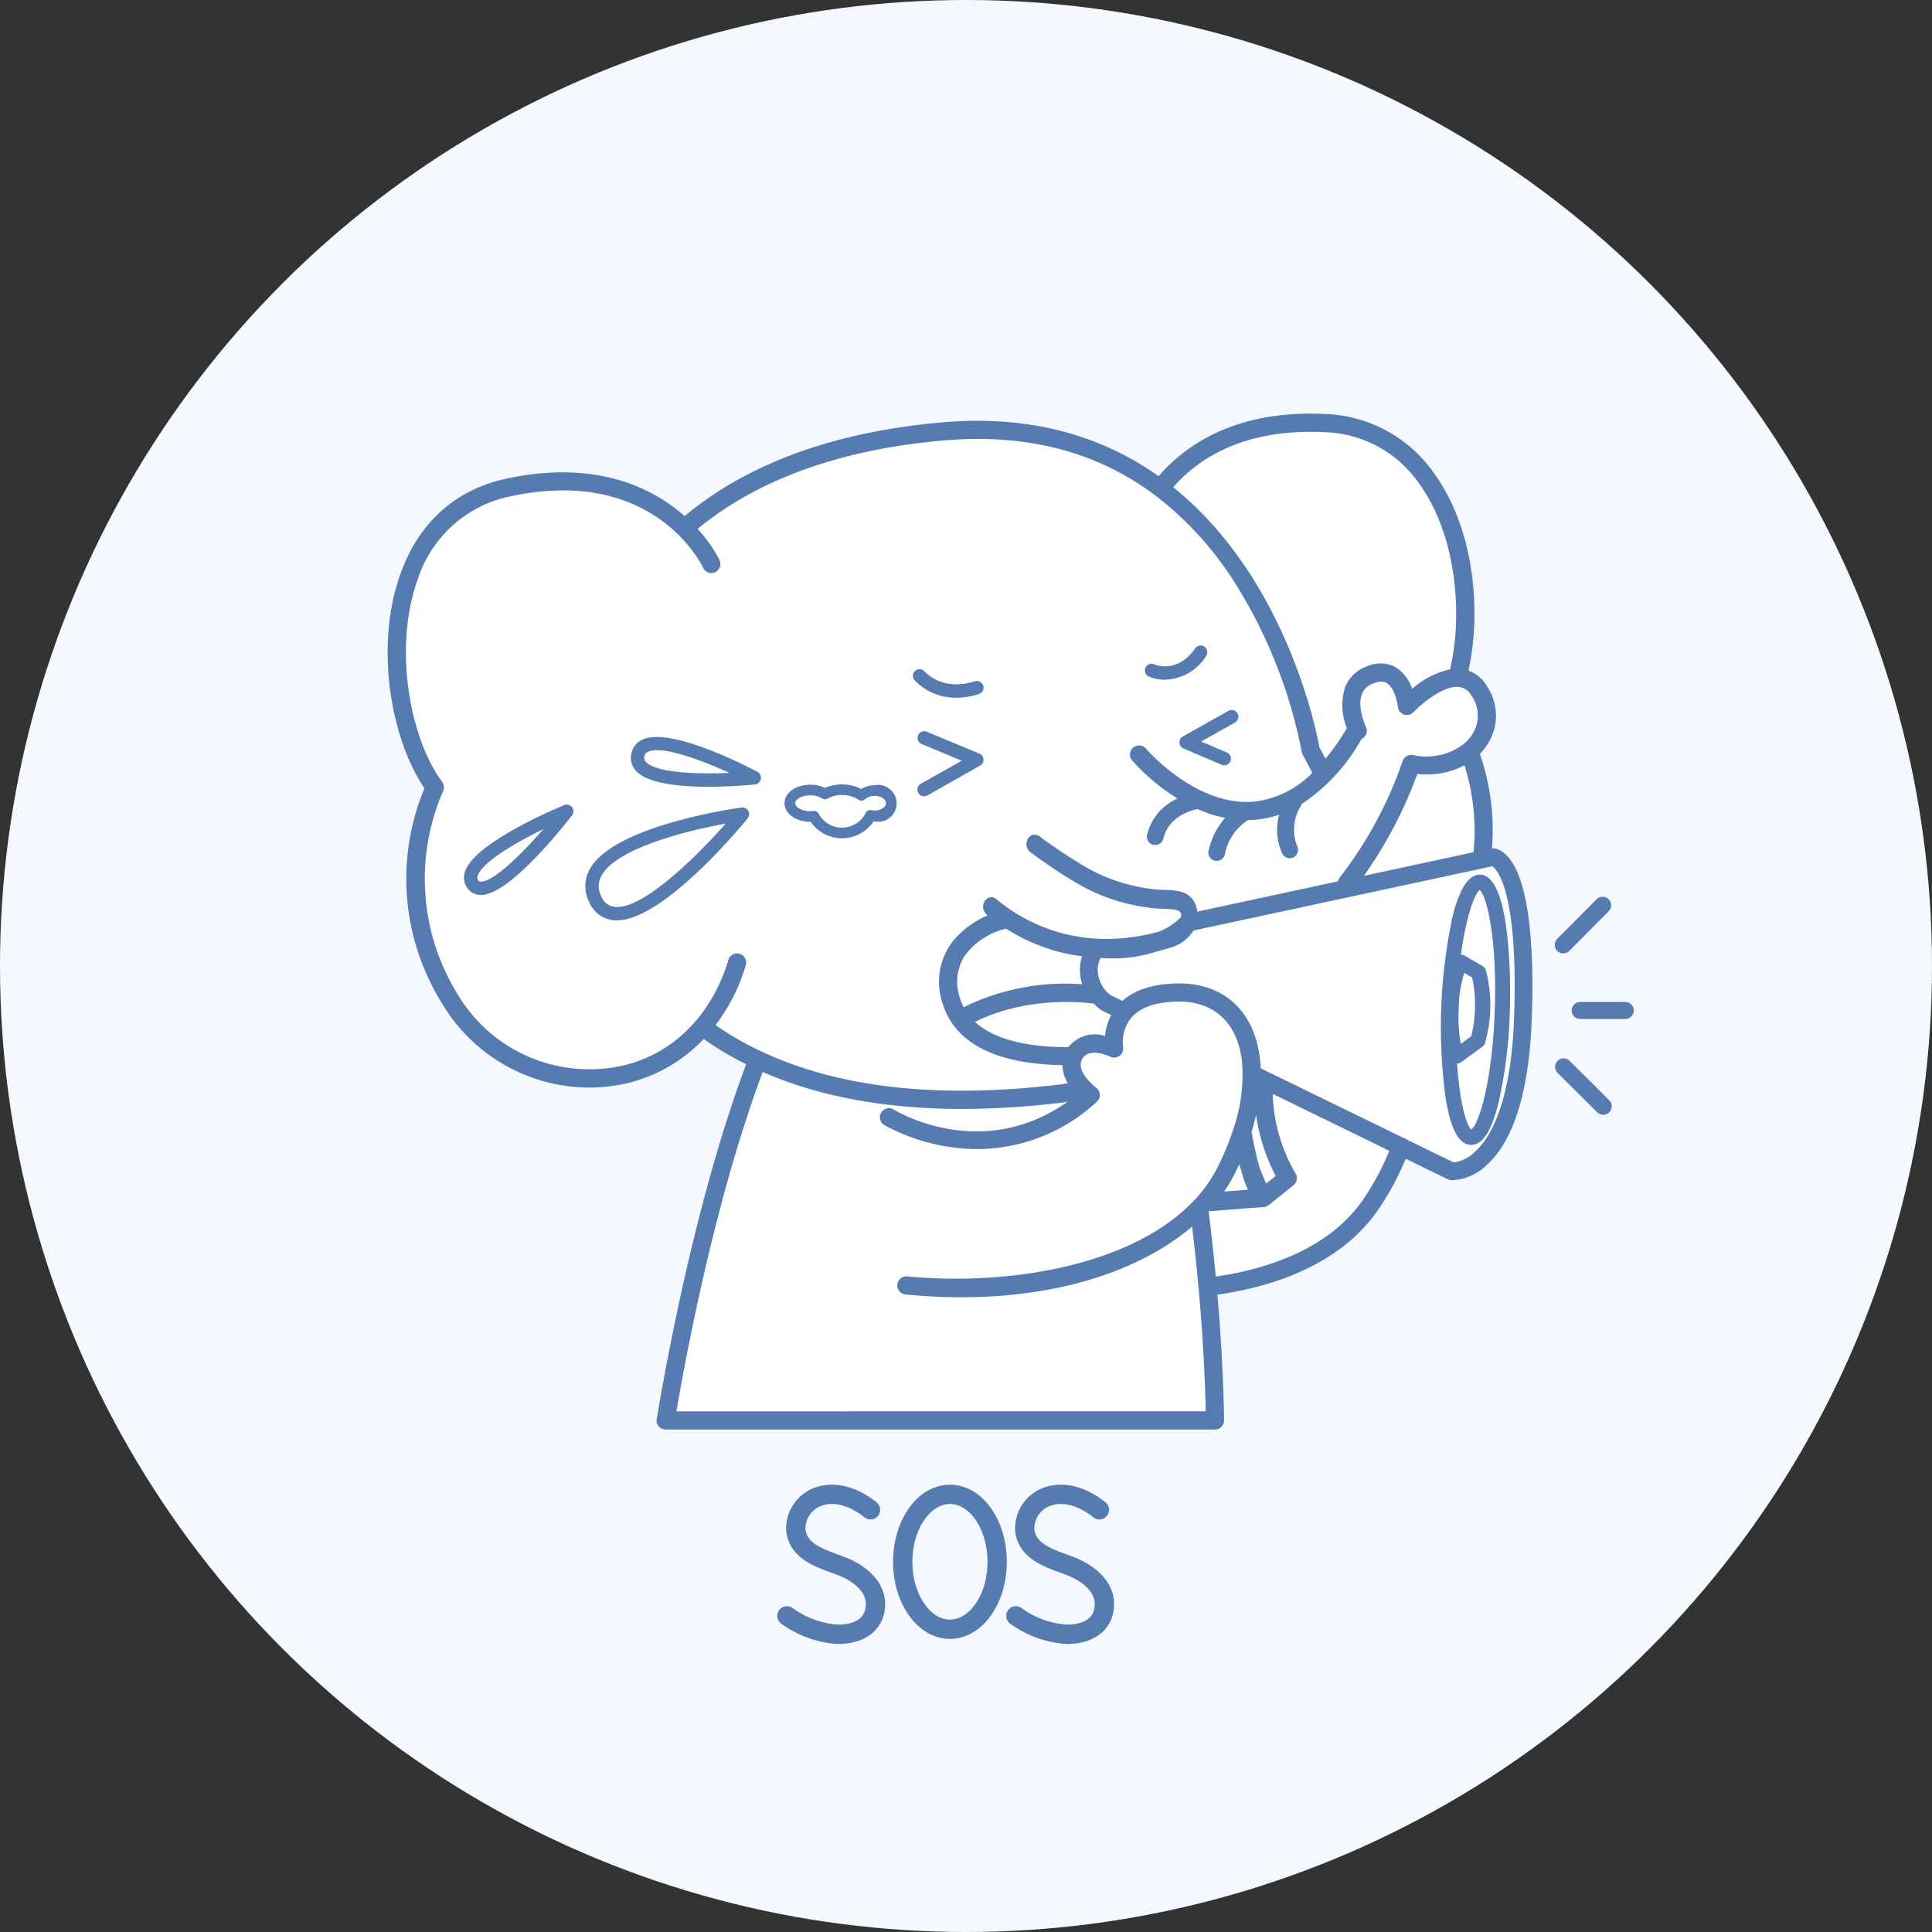 <svg xmlns="http://www.w3.org/2000/svg" width="250" height="250">
    <rect width="100%" height="100%" fill="#333333" stroke="none"/>
    <defs>
        <style>
            .cls-3{fill:#36607b}.cls-4{fill:#567bb0}.cls-5,.cls-8{fill:none}.cls-6{fill:#35607a}.cls-7,.cls-8{stroke-linecap:round;stroke-linejoin:round}.cls-7{fill:#c44d58;stroke:#35607a;stroke-width:1.984px}.cls-8{stroke:#567bb0;stroke-width:2.5px}
        </style>
    </defs>
    <g id="그룹_3614" data-name="그룹 3614" transform="translate(-677 -867.327)">
        <circle id="타원_1234" data-name="타원 1234" cx="125" cy="125" r="125" transform="translate(677 867.327)" style="fill:#f5f9ff"/>
        <g id="그룹_2349" data-name="그룹 2349" transform="translate(298.831 -926.923)">
            <path id="패스_2760" data-name="패스 2760" d="M412.5 757.619a.627.627 0 0 0-.146.012 29.489 29.489 0 0 0-1.536-11.984 8.047 8.047 0 0 0 .9-1.118 6.7 6.7 0 0 0-.056-7.546 4.465 4.465 0 0 0-2.294-1.9c1.6-7.217.915-17.835-4.462-25.165a17.545 17.545 0 0 0-13.7-7.376c-11.194-.542-17.609 3.807-21.133 7.885-6.8-4.823-15.745-7.85-27.469-6.823-13.622 1.2-24.6 5.185-32.644 11.883a18.758 18.758 0 0 0-1.581-1.276c-3.874-2.835-10.673-5.727-21.087-3.456-6.325 1.377-10.911 5.455-13.26 11.78-3.513 9.431-1.232 21.359 2.937 27.47a29.818 29.818 0 0 0 2.2 27.232 21.773 21.773 0 0 0 18.67 10.719 22.473 22.473 0 0 0 2.6-.158 19.682 19.682 0 0 0 11.951-6 39.862 39.862 0 0 0 5.375 3.2c-4.36 11.622-8.37 27.548-11.34 44.977a1.174 1.174 0 0 0 .249.937 1.158 1.158 0 0 0 .881.407h69.667a1.183 1.183 0 0 0 .825-.339 1.15 1.15 0 0 0 .327-.836c-.08-5.015-.362-10.346-.847-15.926 9.567-1.378 16.66-5.174 20.534-10.991a34.675 34.675 0 0 0 3.344-6.246l5.343 2.609a1.265 1.265 0 0 0 .406.1.7.7 0 0 0 .181.012 6.662 6.662 0 0 0 4.3-1.887c3.49-3.128 5.433-9.431 5.76-18.727.294-8.516-.294-14.639-1.728-18.185-1.216-2.99-2.741-3.273-3.167-3.284z" transform="translate(157.506 1146.592)" style="fill:#fff"/>
            <g id="그룹_429" data-name="그룹 429">
                <g id="그룹_427" data-name="그룹 427" transform="translate(157.31 1146.418)">
                    <g id="그룹_404" data-name="그룹 404" transform="translate(377.191 804.523)">
                        <g id="그룹_403" data-name="그룹 403">
                            <path id="패스_2734" data-name="패스 2734" class="cls-3" d="M363.2 790.868v.046h-.058a.2.2 0 0 0 .058-.046z" transform="translate(-363.138 -790.868)"/>
                        </g>
                    </g>
                    <g id="그룹_405" data-name="그룹 405" transform="translate(402.42 795.061)">
                        <path id="패스_2735" data-name="패스 2735" class="cls-3" d="m385.42 782.842-.392-.184a.146.146 0 0 1 .069.012 1.485 1.485 0 0 1 .323.172z" transform="translate(-385.028 -782.658)"/>
                    </g>
                    <g id="그룹_406" data-name="그룹 406" transform="translate(370.183 711.812)">
                        <path id="패스_2736" data-name="패스 2736" class="cls-3" d="M357.427 710.7a1.384 1.384 0 0 1-.242-.15.416.416 0 0 1-.127-.127c.127.087.254.189.369.277z" transform="translate(-357.058 -710.428)"/>
                    </g>
                    <g id="그룹_407" data-name="그룹 407" transform="translate(271.019 701.357)">
                        <path id="패스_2737" data-name="패스 2737" class="cls-4" d="M417.311 760.957c-1.245-3.054-2.8-3.342-3.239-3.354a.654.654 0 0 0-.15.012 30.081 30.081 0 0 0-1.567-12.229 8.083 8.083 0 0 0 .922-1.141 6.829 6.829 0 0 0-.058-7.7 4.559 4.559 0 0 0-2.34-1.936c1.637-7.365.934-18.2-4.553-25.679a17.905 17.905 0 0 0-13.98-7.526c-11.422-.553-17.968 3.885-21.564 8.045-6.938-4.921-16.067-8.01-28.03-6.961-13.9 1.222-25.1 5.29-33.309 12.125a19.373 19.373 0 0 0-1.614-1.3c-3.953-2.893-10.892-5.844-21.518-3.528-6.454 1.406-11.134 5.568-13.531 12.021-3.584 9.624-1.256 21.8 3 28.03a30.428 30.428 0 0 0 2.247 27.788 22.219 22.219 0 0 0 19.052 10.939 22.637 22.637 0 0 0 2.651-.162 20.068 20.068 0 0 0 12.194-6.12 40.739 40.739 0 0 0 5.486 3.262c-4.449 11.86-8.54 28.111-11.572 45.9a1.163 1.163 0 0 0 1.153 1.37h71.089a1.205 1.205 0 0 0 .841-.346 1.173 1.173 0 0 0 .334-.853c-.081-5.117-.369-10.557-.864-16.25 9.762-1.407 17-5.28 20.953-11.215a35.464 35.464 0 0 0 3.412-6.373l5.452 2.661a1.294 1.294 0 0 0 .415.1.72.72 0 0 0 .184.011 6.8 6.8 0 0 0 4.391-1.924c3.561-3.193 5.544-9.625 5.878-19.11.298-8.692-.301-14.938-1.765-18.557zm-25.08-57.2a15.4 15.4 0 0 1 12.194 6.558c4.921 6.708 5.751 17.069 4.069 24.123a11.143 11.143 0 0 0-4.9 2.525 5.273 5.273 0 0 0-2.04-2.733 4.181 4.181 0 0 0-3.861-.149 4.7 4.7 0 0 0-2.732 2.546 7.692 7.692 0 0 0 .184 5.417 29.672 29.672 0 0 1-2.763 3.956c-.254-.473-.519-.956-.784-1.441-.415-2.305-4.38-22-18.925-33.678 3.25-3.714 9.163-7.631 19.559-7.126zm-78.777 76.727a24.24 24.24 0 0 0 3.919-7.78 1.18 1.18 0 0 0-2.259-.681 21.96 21.96 0 0 1-4.092 7.78l-.023.011a1.117 1.117 0 0 1-.254.288s.023.011-.012.011a17.436 17.436 0 0 1-11.295 5.947 19.81 19.81 0 0 1-19.4-9.634 28.393 28.393 0 0 1-1.867-26.164 1.205 1.205 0 0 0-.092-1.256c-4.172-5.555-6.408-17.484-3.1-26.382a15.944 15.944 0 0 1 11.825-10.546c18.522-4.034 24.78 8.679 25.045 9.232a1.17 1.17 0 0 0 2.121-.991 17.472 17.472 0 0 0-2.847-4.045c7.814-6.43 18.521-10.281 31.833-11.445 10.627-.934 19.732 1.406 27.223 6.984.127.082.254.184.369.277a43.673 43.673 0 0 1 10.292 11.456 64.091 64.091 0 0 1 8.471 21.6 1.126 1.126 0 0 0 .138.392c.438.784.841 1.556 1.21 2.305a12.532 12.532 0 0 1-7.538 3.723c-7.5.658-13.911-6.789-13.969-6.857a1.177 1.177 0 1 0-1.8 1.52 26.993 26.993 0 0 0 5.867 4.933 6.894 6.894 0 0 0-3.93 4.691 1.092 1.092 0 0 0 .807 1.3 1.127 1.127 0 0 0 .334.022 1.086 1.086 0 0 0 .968-.83c.669-2.835 3.515-3.642 4.426-3.814a16.587 16.587 0 0 0 3.561 1.13 9.753 9.753 0 0 0-2.144 4.263 1.085 1.085 0 0 0 2.109.507 6.821 6.821 0 0 1 2.985-4.482 8.983 8.983 0 0 0 .98-.047 13.213 13.213 0 0 0 3.066-.645 7.458 7.458 0 0 0 .38 4.992 1.1 1.1 0 0 0 1.072.634 1.218 1.218 0 0 0 .357-.093 1.069 1.069 0 0 0 .542-1.429 5.853 5.853 0 0 1 .5-5.325.673.673 0 0 0 .092-.184 24.064 24.064 0 0 0 7.711-8.4c.012 0 .023-.012.035-.012a1.182 1.182 0 0 0 .542-1.566 3.188 3.188 0 0 1-.127-.3c-.012-.023-.023-.059-.035-.082-.265-.668-.91-2.582-.323-3.929a2.355 2.355 0 0 1 1.429-1.292c1.095-.437 1.6-.138 1.763-.035.98.6 1.36 2.445 1.418 3.044a1.18 1.18 0 0 0 2.029.7c.934-.968 3.792-3.446 5.855-3.262a2.085 2.085 0 0 1 1.625 1.108 4.474 4.474 0 0 1 .069 5.116 5.356 5.356 0 0 1-1.06 1.164 8 8 0 0 1-6.57 1.429 1.58 1.58 0 0 0-.219-.023 1.183 1.183 0 0 0-.357.059c-.081.035-.15.068-.219.1a.75.75 0 0 0-.173.115 1.193 1.193 0 0 0-.254.3.731.731 0 0 0-.081.161.2.2 0 0 0-.023.058 52.13 52.13 0 0 1-8.125 15.052 1.332 1.332 0 0 0-.242.519l-18.2 3.92-.069-.37c-.53-2.305-2.466-2.374-4.172-2.443a14.212 14.212 0 0 1-2.052-.173 22.631 22.631 0 0 1-7.964-2.674 67.744 67.744 0 0 1-5.982-3.942 3.226 3.226 0 0 0-.242-.184 1.016 1.016 0 0 0-1.556.6v.023a1.3 1.3 0 0 0 .4 1.452 2.371 2.371 0 0 0 .242.174 66.2 66.2 0 0 0 6.132 4.046 24.253 24.253 0 0 0 8.633 2.926 15.272 15.272 0 0 0 2.294.2c1.706.07 2.109.184 2.213.668a.978.978 0 0 1 .023.4 8.515 8.515 0 0 1-2.755 1.845c-.012.012-.035.012-.046.023-10.592 2.915-17.865-1.464-21.126-4.208a.975.975 0 0 0-1.452.23 1.337 1.337 0 0 0 .2 1.763.867.867 0 0 0 .161.127 11.724 11.724 0 0 0-4.633 3.493 8.6 8.6 0 0 0-1.256 7.767 9.3 9.3 0 0 0 1.337 2.789l.069.1c2.455 3.364 7.215 5.116 14.142 5.233a4.738 4.738 0 0 0 .7 2.327 32.74 32.74 0 0 1-.726.138c-15.721 1.936-28.733.53-38.83-4.194a1.054 1.054 0 0 1-.173-.082 39.585 39.585 0 0 1-5.849-3.368zm98.071-22.372-14.188 3.055a55.213 55.213 0 0 0 6.915-13.175c.4.035.8.058 1.187.058a10.342 10.342 0 0 0 4.921-1.187 27.95 27.95 0 0 1 1.166 11.247zm-50.632 17.081a29.77 29.77 0 0 0-15.34 2.975 6.786 6.786 0 0 1-.5-1.269 6.248 6.248 0 0 1 .669-5.429 9.275 9.275 0 0 1 5.129-3.422 1.42 1.42 0 0 0 .231-.024 23.963 23.963 0 0 0 8.552 3.365c.4.069.83.14 1.256.184a5.329 5.329 0 0 0-.288 1.719 6.1 6.1 0 0 0 .292 1.899zm1.5 2.512h.012a5.377 5.377 0 0 0 .98.853c.046.023.081.046.127.069l1.141.553a7.32 7.32 0 0 0-.807 2.7 4.369 4.369 0 0 0-4.749 1.452c-6.754.012-10.258-1.6-12.079-3.263 6.949-3.461 14.533-2.48 15.374-2.369zm-54.009 52.752c2.962-17.012 6.892-32.5 11.168-43.911 7.261 3.18 15.882 4.782 25.806 4.782a108.454 108.454 0 0 0 13.289-.864s.127-.023.357-.069c-11.088 7.837-22.025 1.3-22.509 1a1.177 1.177 0 0 0-1.233 2.005 25.389 25.389 0 0 0 12.067 3.122 22.8 22.8 0 0 0 15.456-6.12 1.179 1.179 0 0 0-.092-1.833c-.023-.022-2.72-2.05-1.8-3.7.9-1.614 3.584-.323 3.607-.311a1.168 1.168 0 0 0 1.222-.1 1.182 1.182 0 0 0 .461-1.14 5.111 5.111 0 0 1 1.037-3.759c1.164-1.382 3.239-2.1 6.166-2.121h.069c4.553 0 7.5 2.778 8.1 7.62 0 .035.012.079.012.126a21.1 21.1 0 0 1-1.049 8.542c-.035.1-.058.206-.1.311v.022a34.974 34.974 0 0 1-1.982 4.771c-5.947 11.837-25.01 15.63-40.2 14.166a1.176 1.176 0 0 0-.231 2.34q3.786.361 7.284.356c13.5 0 23.65-3.884 29.828-9.14 1.014 8.5 1.6 16.516 1.763 23.9zm73.948-28.674-3.066.229a16.808 16.808 0 0 0 1.268-2.121c.242-.473.461-.922.68-1.395v-.012a.163.163 0 0 1 .023-.069c.081.334.173.645.265.957v.012a16.435 16.435 0 0 0 .829 2.397zm15.052 1.059c-4.426 6.65-12.678 9.22-19.2 10.178-.265-2.756-.576-5.58-.934-8.449h-.058a.2.2 0 0 0 .058-.046v.046l7.031-.542h.023a1.728 1.728 0 0 0 .242-.023.951.951 0 0 0 .3-.115.65.65 0 0 0 .15-.091c.023-.012.035-.023.058-.036l3.169-2.557a1.189 1.189 0 0 0 .242-1.592 21.582 21.582 0 0 1-2.916-10.234l15.087 7.364a33.066 33.066 0 0 1-3.252 6.095zm-14.6-8.483a.6.6 0 0 1 .035-.08c.23-.75.426-1.476.576-2.2a24.173 24.173 0 0 0 2.536 7.918l-1.222.98a22.32 22.32 0 0 1-.911-2.236l-.035-.137a18.6 18.6 0 0 1-.922-4 .923.923 0 0 0-.06-.246zm34-14.926c-.38 10.88-2.939 15.457-5.014 17.392a4.9 4.9 0 0 1-2.8 1.429l-6.143-3-.012-.011-.392-.184-.012-.011-18.418-8.978a14.465 14.465 0 0 0-.069-1.013c0-.047-.012-.093-.012-.14-.692-6.153-4.6-9.831-10.454-9.831h-.081c-3.193.023-5.636.785-7.284 2.259l-1.51-.738a4.206 4.206 0 0 1-1.683-3.307 3.03 3.03 0 0 1 .392-1.509 18.523 18.523 0 0 0 7.238-.83c.012 0 .023-.012.046-.012.565-.139 1.13-.3 1.706-.474a5.3 5.3 0 0 0 3.031-2.236l38.645-8.31c.599.405 3.388 3.194 2.823 19.503z" transform="translate(-271.019 -701.357)"/>
                    </g>
                    <g id="그룹_408" data-name="그룹 408" transform="translate(310.746 779.812)">
                        <path id="패스_2738" data-name="패스 2738" class="cls-3" d="M305.742 769.428a1.117 1.117 0 0 1-.254.288c.023-.023.035-.058.058-.081a1.168 1.168 0 0 1 .196-.207z" transform="translate(-305.488 -769.428)"/>
                    </g>
                    <g id="그룹_409" data-name="그룹 409" transform="translate(375.969 795.326)">
                        <path id="선_140" data-name="선 140" class="cls-5" transform="translate(0 8.068)" d="M.876 0 0 .069"/>
                        <path id="패스_2739" data-name="패스 2739" class="cls-5" d="M367.37 784.087c-.092-.392-.173-.8-.242-1.2" transform="translate(-361.308 -782.888)"/>
                    </g>
                    <g id="그룹_410" data-name="그룹 410" transform="translate(377.191 794.278)">
                        <path id="패스_2740" data-name="패스 2740" class="cls-6" d="M368.968 786.3a18.6 18.6 0 0 1-.922-4 .921.921 0 0 0-.058-.243.6.6 0 0 1 .035-.079 41.606 41.606 0 0 0 .945 4.322z" transform="translate(-362.398 -781.979)"/>
                        <path id="패스_2741" data-name="패스 2741" class="cls-6" d="M363.2 790.868v.046h-.058a.2.2 0 0 0 .058-.046z" transform="translate(-363.138 -780.623)"/>
                    </g>
                    <g id="그룹_413" data-name="그룹 413" transform="translate(382.781 794.278)">
                        <path id="패스_2744" data-name="패스 2744" class="cls-5" d="M368.023 781.979a.6.6 0 0 0-.035.079.921.921 0 0 1 .058.243 18.6 18.6 0 0 0 .922 4 41.606 41.606 0 0 1-.945-4.322z" transform="translate(-367.988 -781.979)"/>
                    </g>
                    <g id="그룹_414" data-name="그룹 414" transform="translate(381.213 798.414)">
                        <path id="패스_2745" data-name="패스 2745" class="cls-6" d="M366.916 786.525c-.1-.3-.207-.588-.288-.876v-.012a.164.164 0 0 1 .023-.069c.081.332.173.645.265.957z" transform="translate(-366.628 -785.568)"/>
                    </g>
                    <g id="그룹_415" data-name="그룹 415" transform="translate(422.043 763.875)">
                        <path id="패스_2746" data-name="패스 2746" class="cls-4" d="m403.939 762.6 5.093-5.122a1.1 1.1 0 1 0-1.565-1.556l-5.093 5.123a1.1 1.1 0 1 0 1.565 1.555z" transform="translate(-402.053 -755.6)"/>
                    </g>
                    <g id="그룹_416" data-name="그룹 416" transform="translate(422.089 784.785)">
                        <path id="패스_2747" data-name="패스 2747" class="cls-4" d="m403.974 774.062 5.123 5.093a1.1 1.1 0 1 1-1.557 1.564l-5.122-5.092a1.1 1.1 0 1 1 1.556-1.565z" transform="translate(-402.094 -773.742)"/>
                    </g>
                    <g id="그룹_417" data-name="그룹 417" transform="translate(424.237 777.485)">
                        <path id="패스_2748" data-name="패스 2748" class="cls-4" d="M405.061 769.616h5.82a1.1 1.1 0 0 0 0-2.207h-5.82a1.1 1.1 0 1 0 0 2.207z" transform="translate(-403.957 -767.409)"/>
                    </g>
                    <g id="그룹_418" data-name="그룹 418" transform="translate(339.571 742.437)">
                        <path id="패스_2749" data-name="패스 2749" class="cls-4" d="M339.05 740.663a.849.849 0 0 1-.438.8l-6.823 3.862a.828.828 0 0 1-.426.114.857.857 0 0 1-.749-.438.87.87 0 0 1 .323-1.187l5.29-2.985-5.2-2.167a.863.863 0 0 1 .668-1.591l6.823 2.847a.839.839 0 0 1 .532.745z" transform="translate(-330.497 -737)"/>
                    </g>
                    <g id="그룹_419" data-name="그룹 419" transform="translate(338.984 734.426)">
                        <path id="패스_2750" data-name="패스 2750" class="cls-4" d="M338.528 733.264a9.343 9.343 0 0 1-2.9.474 7.318 7.318 0 0 1-5.429-2.272.856.856 0 0 1 .092-1.209.872.872 0 0 1 1.222.091c.1.115 2.317 2.593 6.5 1.268a.879.879 0 0 1 1.083.565.858.858 0 0 1-.568 1.083z" transform="translate(-329.988 -730.049)"/>
                    </g>
                    <g id="그룹_420" data-name="그룹 420" transform="translate(369.003 731.361)">
                        <path id="패스_2751" data-name="패스 2751" class="cls-4" d="M363.957 728.759a6.461 6.461 0 0 1-5.336 3.055 5.094 5.094 0 0 1-2.086-.416.863.863 0 0 1 .726-1.566c.127.056 2.939 1.255 5.29-2.076a.854.854 0 0 1 1.2-.207.868.868 0 0 1 .206 1.21z" transform="translate(-356.034 -727.39)"/>
                    </g>
                    <g id="그룹_421" data-name="그룹 421" transform="translate(373.478 739.722)">
                        <path id="패스_2752" data-name="패스 2752" class="cls-4" d="m367.087 736.262-4.357 2.443 3.331 1.429a.865.865 0 0 1 .461 1.129.879.879 0 0 1-.8.519.744.744 0 0 1-.346-.069l-4.944-2.109a.874.874 0 0 1-.519-.749.858.858 0 0 1 .438-.807l5.89-3.3a.864.864 0 1 1 .841 1.509z" transform="translate(-359.916 -734.644)"/>
                    </g>
                    <g id="그룹_422" data-name="그룹 422" transform="translate(302.492 743.2)">
                        <path id="패스_2753" data-name="패스 2753" class="cls-4" d="M314.706 742.175c-1.141-.611-11.237-5.888-14.891-4.172a2.488 2.488 0 0 0-1.429 1.81 2.452 2.452 0 0 0 .6 2.224c1.51 1.671 5.751 2.064 9.428 2.064a63.04 63.04 0 0 0 5.97-.3.871.871 0 0 0 .761-.7.844.844 0 0 0-.439-.926zm-14.441-1.3a.712.712 0 0 1-.184-.7.748.748 0 0 1 .473-.6 2.786 2.786 0 0 1 1.153-.207c2.224 0 6.109 1.441 9.37 2.939-4.358.193-9.545-.039-10.813-1.434z" transform="translate(-298.327 -737.662)"/>
                    </g>
                    <g id="그룹_423" data-name="그룹 423" transform="translate(280.895 751.948)">
                        <path id="패스_2754" data-name="패스 2754" class="cls-4" d="M293.58 745.593a.877.877 0 0 0-1.026-.277c-1.2.5-11.721 4.933-12.851 8.656a2.268 2.268 0 0 0 .277 2.005 2.1 2.1 0 0 0 1.717.968h.081c3.631 0 10.454-8.575 11.791-10.3a.865.865 0 0 0 .011-1.052zm-11.78 9.624h-.035a.38.38 0 0 1-.346-.195.542.542 0 0 1-.058-.542c.507-1.7 4.679-4.185 8.494-6.051-2.948 3.4-6.475 6.788-8.055 6.788z" transform="translate(-279.588 -745.251)"/>
                    </g>
                    <g id="그룹_424" data-name="그룹 424" transform="translate(296.599 752.317)">
                        <path id="패스_2755" data-name="패스 2755" class="cls-4" d="M314.31 746.017a.88.88 0 0 0-.876-.438c-.668.092-16.528 2.294-19.651 7.988a4.437 4.437 0 0 0-.092 4.183 3.818 3.818 0 0 0 3.054 2.4 3.916 3.916 0 0 0 .519.035c5.97 0 15.825-11.814 16.954-13.2a.875.875 0 0 0 .092-.968zm-17.346 12.414a2.126 2.126 0 0 1-1.706-1.406 2.755 2.755 0 0 1 .046-2.628c1.913-3.5 10.811-5.787 16.067-6.732-3.78 4.265-10.787 11.226-14.406 10.766z" transform="translate(-293.213 -745.572)"/>
                    </g>
                    <g id="그룹_425" data-name="그룹 425" transform="translate(322.376 749.332)">
                        <path id="패스_2756" data-name="패스 2756" class="cls-4" d="M327.23 743.093a3.251 3.251 0 0 0-1.729.485 5.49 5.49 0 0 0-4.679-.14 4.429 4.429 0 0 0-1.9-.414c-1.879 0-3.342 1.048-3.342 2.4s1.464 2.4 3.342 2.4h.046a4.907 4.907 0 0 0 8.149-.081 2.383 2.383 0 1 0 .115-4.645zm0 3.273a2.073 2.073 0 0 1-.426-.046.686.686 0 0 0-.8.507 3.434 3.434 0 0 1-5.947.069.678.678 0 0 0-.645-.484h-.092a2.183 2.183 0 0 1-.4.036c-1.13 0-1.971-.542-1.971-1.027s.841-1.026 1.971-1.026a2.758 2.758 0 0 1 1.51.4.693.693 0 0 0 .715.023 3.97 3.97 0 0 1 4 .15.679.679 0 0 0 .864-.069 1.8 1.8 0 0 1 1.222-.437c.8 0 1.487.448 1.487.956s-.692.948-1.488.948z" transform="translate(-315.578 -742.982)"/>
                    </g>
                    <g id="그룹_426" data-name="그룹 426" transform="translate(407.302 761.014)">
                        <path id="패스_2757" data-name="패스 2757" class="cls-4" d="M394.363 753.118c-1.475-.035-2.662 1.694-3.6 5.5a68.423 68.423 0 0 0-.83 23.732c.669 3.848 1.683 5.669 3.2 5.727h.069c1.487 0 2.616-1.752 3.538-5.5a60.5 60.5 0 0 0 1.452-11.825c.032-.715.562-17.471-3.829-17.634zm-2.789 17.451a16.045 16.045 0 0 1 .726-4.738l1.014.6a16.848 16.848 0 0 1-.115 7.585l-1.349.99a18.577 18.577 0 0 1-.276-4.437zm4.668.114c-.323 9.278-2.075 14.753-3.031 15.4-.645-.508-1.51-3.493-1.844-8.518a.926.926 0 0 0 .565-.2l2.7-1.982a.917.917 0 0 0 .369-.529 17.925 17.925 0 0 0 .092-9.36.95.95 0 0 0-.438-.553l-2.282-1.336a1.008 1.008 0 0 0-.507-.139c.68-4.99 1.763-7.894 2.432-8.356.902.718 2.266 6.29 1.944 15.573z" transform="translate(-389.263 -753.118)"/>
                    </g>
                </g>
                <g id="그룹_428" data-name="그룹 428" transform="translate(19.166 1164.849)">
                    <path id="패스_2758" data-name="패스 2758" class="cls-8" d="M471.642 824.771c-1.665-1.358-3.984-2.383-6.164-1.868a4.387 4.387 0 0 0-3.5 4.383c.23 3.053 3.586 3.87 5.94 4.782 2.4.929 4.931 2.938 4.269 5.838-.514 2.25-2.743 3-4.821 2.968a12.486 12.486 0 0 1-6.532-2.385"/>
                    <path id="패스_2759" data-name="패스 2759" class="cls-8" d="M501.266 824.771c-1.665-1.358-3.984-2.383-6.164-1.868a4.387 4.387 0 0 0-3.5 4.383c.23 3.053 3.586 3.87 5.94 4.782 2.4.929 4.931 2.938 4.269 5.838-.514 2.25-2.743 3-4.821 2.968a12.486 12.486 0 0 1-6.532-2.385"/>
                    <ellipse id="타원_632" data-name="타원 632" class="cls-8" cx="6.11" cy="8.728" rx="6.11" ry="8.728" transform="translate(475.817 822.768)"/>
                </g>
            </g>
        </g>
    </g>
</svg>
